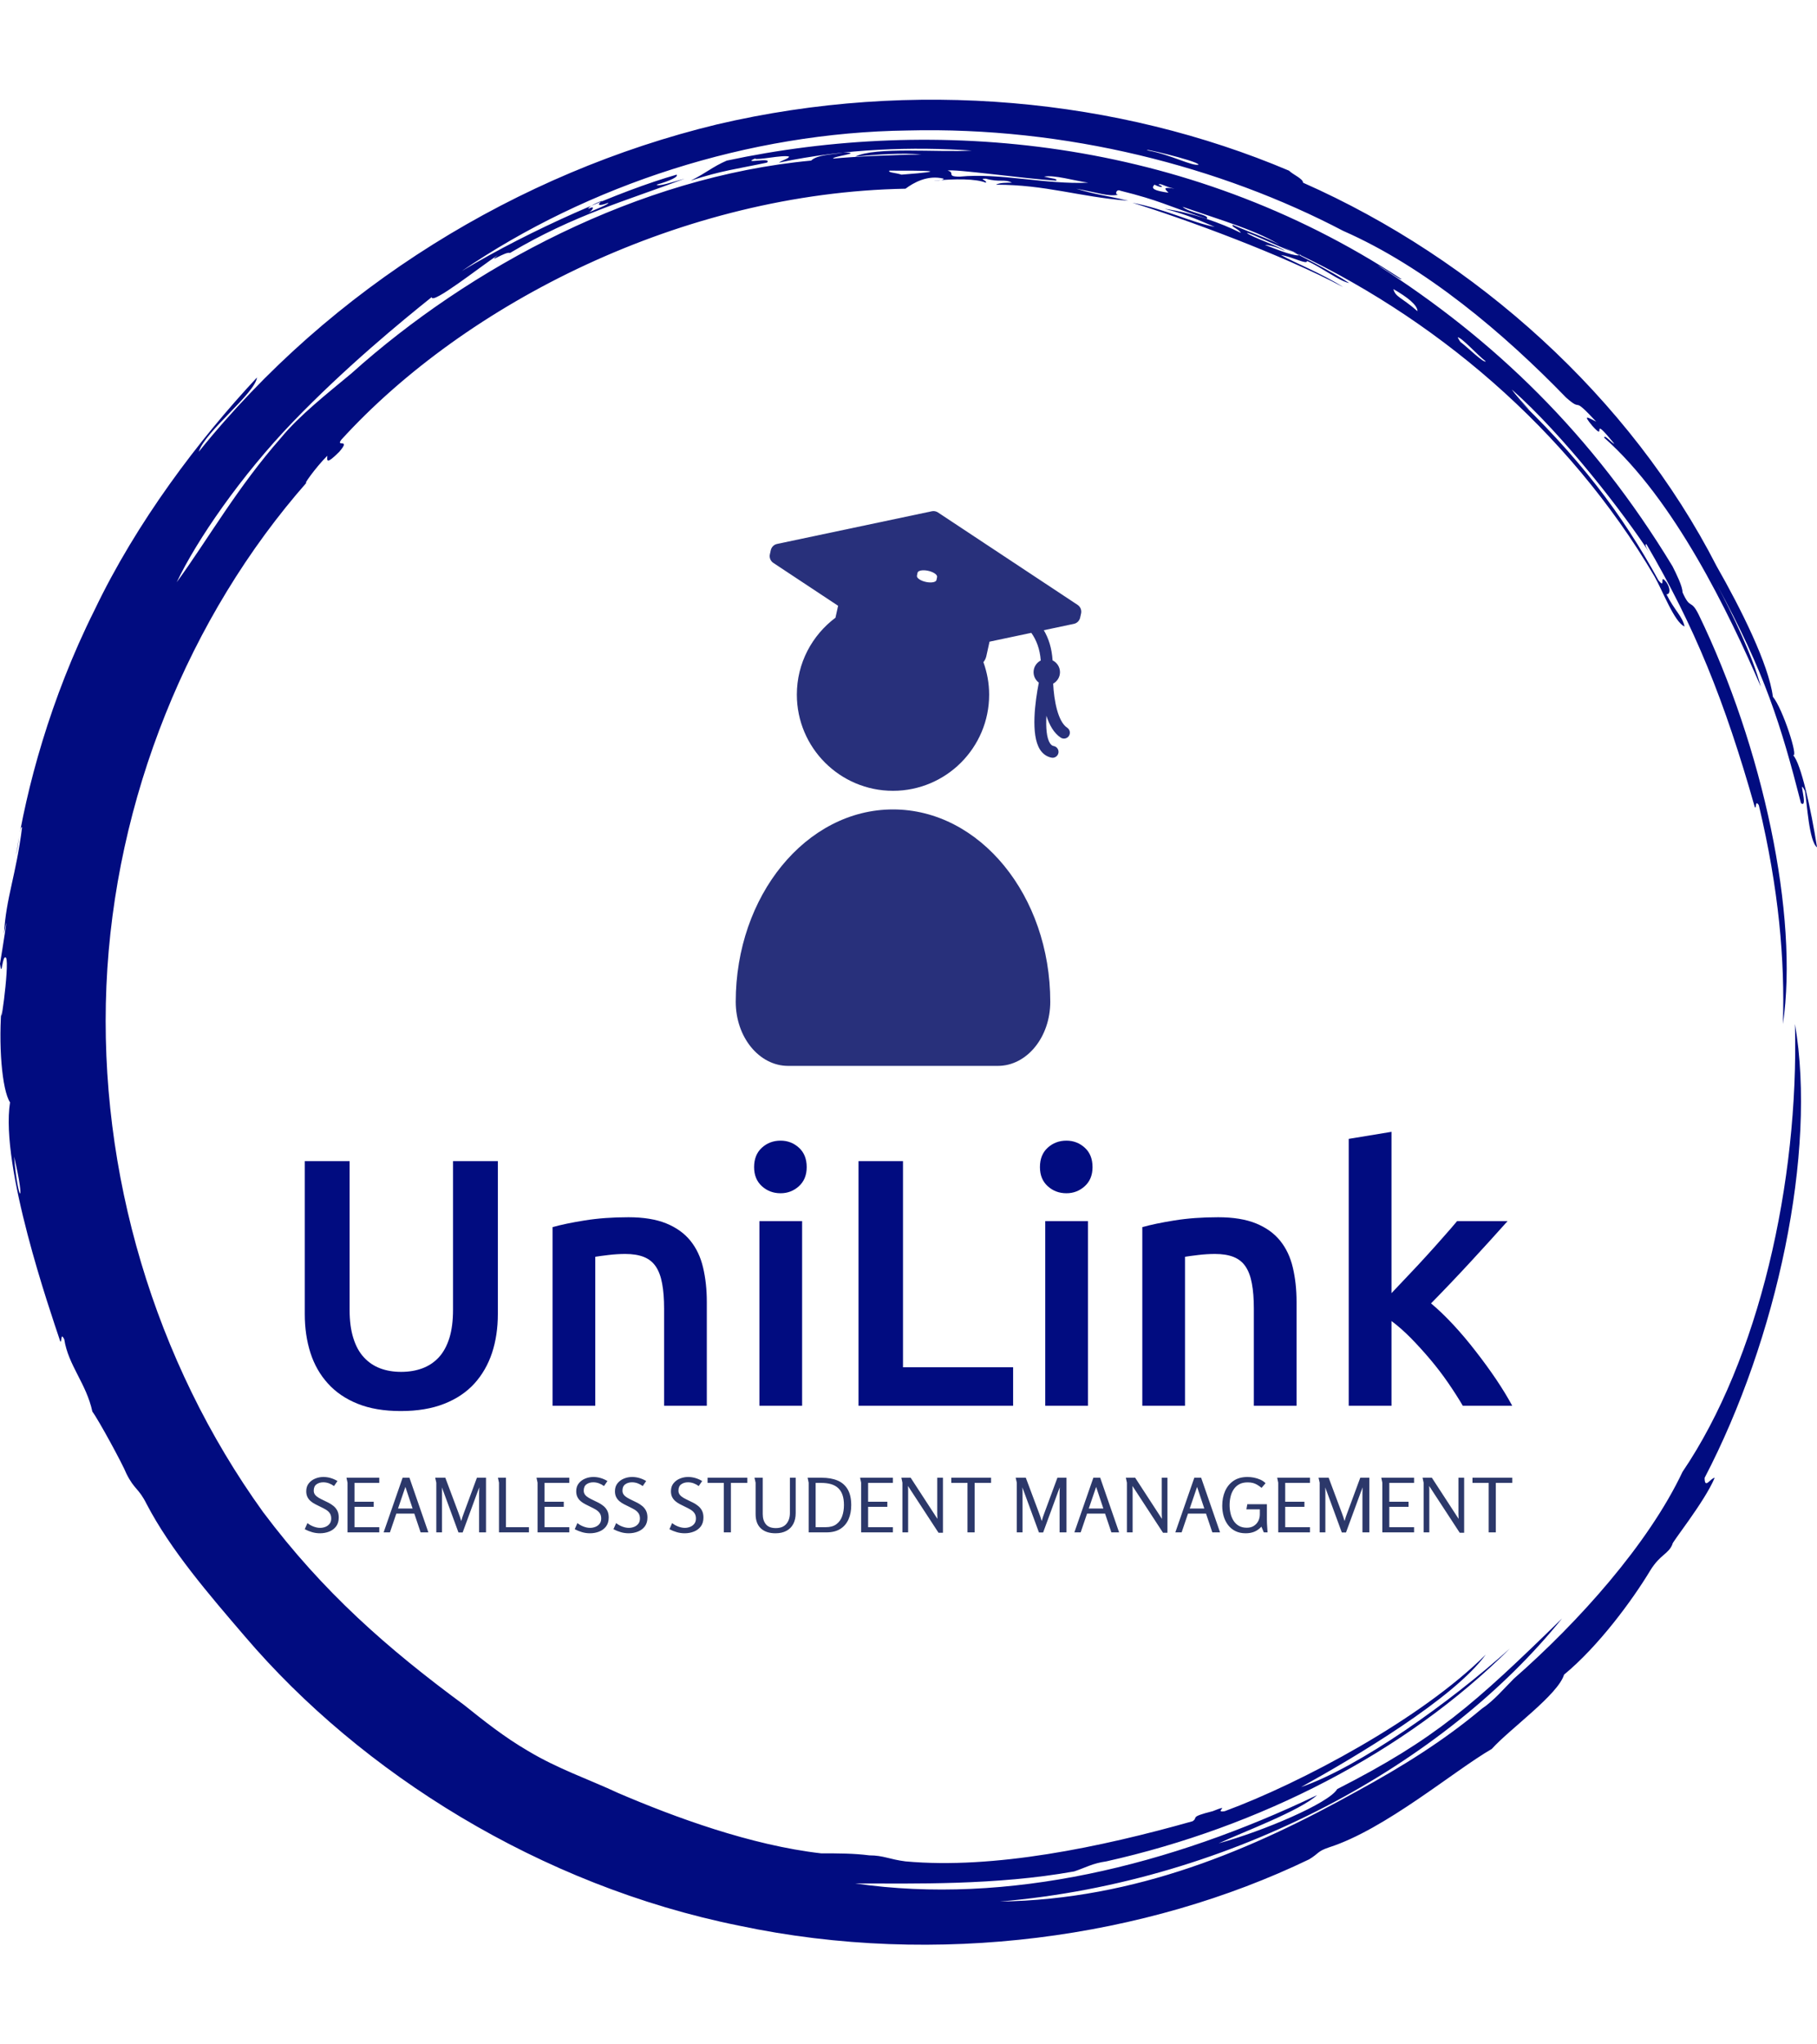 <svg xmlns="http://www.w3.org/2000/svg" version="1.1" xmlns:xlink="http://www.w3.org/1999/xlink" xmlns:svgjs="http://svgjs.dev/svgjs" width="1000" height="1125" viewBox="0 0 1000 1125"><g transform="matrix(1,0,0,1,0,0)"><svg viewBox="0 0 320 360" data-background-color="#ffffff" preserveAspectRatio="xMidYMid meet" height="1125" width="1000" xmlns="http://www.w3.org/2000/svg" xmlns:xlink="http://www.w3.org/1999/xlink"><g id="tight-bounds" transform="matrix(1,0,0,1,0,0)"><svg viewBox="0 0 320 360" height="360" width="320"><g><svg></svg></g><g><svg viewBox="0 0 320 360" height="360" width="320"><g><path transform="translate(-19.448,3.174) scale(3.536,3.536)" d="M67.6 10.7c0.2 0 1.8 0.8 2.7 1.1-0.3 0.1-1-0.2-1.8-0.5 0.2 0 0.6 0.1 1 0.3-0.2-0.2-1.7-0.7-1.9-0.9M52.7 7.6c0.3-0.1 3.8 0.4 5.4 0.5 0.1-0.1-0.2-0.1-0.6-0.2 0.5-0.1 1.5 0.2 2.2 0.3-2.1 0.1-4.4-0.5-6.4-0.3-0.7 0-0.2-0.2-0.6-0.3M49.8 7.6c1.8 0 3.2 0 0.6 0.2-0.3-0.1-0.7-0.1-0.6-0.2M78.1 15.9c0.2 0 1 0.9 1.4 1.2-0.1 0.1-0.9-0.7-1.3-1 0.1 0.1 0 0-0.1-0.2M76.1 14.6c-0.8-0.7-1.1-0.7-1.2-1.1 0.7 0.4 1.2 0.8 1.2 1.1M63.2 8.3c0.1-0.1 0.3 0.1 0.8 0.2-0.6-0.1-0.5 0-0.3 0.2-0.7-0.1-0.9-0.2-0.7-0.4 0.4 0.2 0.5 0.1 0.2 0M34.8 9.5c0-0.1 0.4-0.3 0.7-0.4-0.3 0.2-0.2 0.3 0.3 0.1 0 0.1-0.6 0.3-1 0.5 0.2-0.1 0.4-0.4 0-0.2M65.2 7.3c-0.3 0.1-1.4-0.5-2.5-0.7-0.6-0.2 2.4 0.5 2.5 0.7M6.2 56.7c0.6 2.5 0.2 2.4 0 0M6.3 41.7c0.1-0.4 0.2-1.5 0.3-1.4-0.3 2.4-0.8 3.5-0.9 5.3 0.3-1.6-0.1 0.9-0.2 1.5 0.1 0.8 0.1-0.5 0.3-0.3 0.2 0.3-0.4 4.5-0.2 2.2-0.2 2.1 0 4.4 0.4 5-0.5 3.2 2 10.4 2.5 11.9 0.1 0.1 0-0.5 0.2-0.1 0.2 1.3 1.1 2.2 1.4 3.6 0.3 0.4 1.5 2.6 1.7 3.1 0.4 0.8 0.6 0.7 1 1.5 1.2 2.3 3.1 4.5 4.9 6.6 5.8 6.8 14.7 12.4 24.6 14.4 9.9 2.1 20.3 0.6 28.4-3.3 0.5-0.3 0.4-0.4 1-0.6 2.8-0.9 6.2-3.8 8.1-4.9 0.9-1 3.3-2.7 3.6-3.7 1.7-1.4 3.4-3.7 4.3-5.2 0.5-0.8 0.9-0.8 1.1-1.3-0.1 0 1.6-2.1 2.1-3.3-0.2 0-0.5 0.6-0.5 0 3.6-6.9 5.6-16.2 4.5-22.6 0.2 7.9-1.8 16.7-5.6 22.3-1.7 3.6-5.2 7.5-8.4 10.3-0.5 0.5-1 1.1-1.6 1.5-1.9 1.6-4 2.9-6.2 4.1-5.2 2.9-11 5.4-17.8 5.5 11.7-1 22.2-6.9 28-14.1-4.4 4.3-6.3 6-11.2 8.5-0.4 0.7-3.7 2.1-5.9 2.7 1.3-0.6 4-1.6 4.9-2.4-7.3 3.5-15.4 5.5-23 4.4 2.9 0 7 0.1 10.9-0.6 0.6-0.2 0.9-0.4 1.6-0.5 7.6-1.7 14.9-5.4 20.1-10.6-3 2.7-7.5 5.9-10.4 6.9 2.7-1.5 7.6-4.4 9.2-6.6-3.2 3.2-9.2 6.4-13 7.8-0.6 0.1 0.4-0.4-0.6 0-1.2 0.3-0.7 0.3-1 0.5-4.6 1.3-9.9 2.4-14.3 2-0.8-0.1-1.1-0.3-1.8-0.3-0.8-0.1-1.5-0.1-2.4-0.1-3.5-0.4-7.3-1.8-10.1-3-1.5-0.7-3-1.2-4.5-2.1-1.2-0.7-2.2-1.5-3.2-2.3-3.8-2.8-7-5.6-10-9.6-5.4-7.5-8.2-16.9-7.8-26.2 0.4-9.3 4.1-18.4 10-25.1-0.3 0.3 0.4-0.7 1-1.3 0 0.2-0.1 0.5 0.6-0.2 0.6-0.7-0.2-0.2 0.1-0.6 6.2-6.8 17-12.3 28.1-12.5 0.4-0.3 1.1-0.7 1.9-0.5 0 0.1-0.5 0.1-0.5 0.1 1.1-0.1 2.1-0.1 2.6 0.1 0.1-0.1-0.4-0.2 0-0.2 0.7 0.2 0.9 0 1.3 0.2-0.3 0-0.6 0-0.8 0.1 2.5 0 4.1 0.6 6.6 0.8-1.3-0.3-1.6-0.3-2.6-0.6 1.1 0.2 1.6 0.4 2.1 0.3-0.2 0-0.1-0.3 0.1-0.2 2 0.5 2.2 0.7 4.3 1.4 0.2-0.2-0.9-0.3-1.2-0.6 2 0.7 3.8 1.2 5 2-0.4-0.3-1.6-0.7-2.5-1.1-0.1 0.1 0.3 0.2 0.4 0.4-1-0.5-2.4-1-3.8-1.2 1.2 0.3 2 0.7 2.5 0.9-1.1-0.2-2.5-0.9-4.1-1.2 2.6 0.8 7.5 2.6 10.5 4.2-1.1-0.7-2.4-1.2-3.1-1.6 0.6 0.1 1.3 0.5 1.3 0.3 0.7 0.3 1.6 1 2.1 1.1-0.9-0.6-2.7-1.5-3.3-1.8 7.5 3.4 14.2 9.1 18.5 16.4 0.4 0.7 1 2.3 1.5 2.5-0.1-0.5-0.5-0.8-0.9-1.6 0.2 0 0.2-0.3 0-0.6-0.4-0.5 0 0.4-0.4-0.1-1.8-3.3-4-6.2-7.4-9.4 1.9 1.8 0.5 0.5 0.1-0.1 2.6 2.3 5.6 6.2 6.9 8.2-0.2-0.3-0.3-0.5-0.2-0.5 2.4 4.1 3.9 7.8 5.4 13.1 0.1 0.1 0-0.4 0.2-0.1 1 4.2 1.3 7.7 1.2 10.9 0.8-5.4-1-13.8-4.2-20.4-0.4-0.8-0.4-0.2-0.8-1.1 0-0.3-0.3-0.9-0.5-1.3-4-6.6-8.9-11.3-14.7-15 0.4 0.2 1.2 0.8 1.2 0.7-10.8-7.1-23.3-8.1-33.6-5.9-0.7 0.3-1 0.6-1.8 1 1.5-0.5 2.4-0.6 3.8-0.9 0.3-0.3-1.3 0.1-0.6-0.2 0.1 0.1 1.4-0.2 1.7-0.1 0 0.1-0.4 0.2-0.5 0.3 3.3-0.7 6.7-0.8 9.6-0.6-1.7 0.1-4.8-0.2-5.8 0.3 1-0.1 2.4-0.2 3.3-0.1-1.2 0-3.4 0.1-4.4 0.2-0.1-0.1 1.6-0.3 0.5-0.3-0.5 0.1-1.3 0.1-1.6 0.4-8.6 0.8-17 5.3-22.9 10.6-1.2 1-2.6 2.1-3.5 3.2-2.2 2.5-3.6 5-5.2 7.2 1-2.1 3.2-5.3 5.8-8 2.6-2.7 5.4-5 6.9-6.2 0 0.4 2.4-1.5 3.3-2.1-0.6 0.5 0.4-0.2 0.6-0.1 3.2-1.9 5.8-2.6 8.7-3.7-0.7 0.2-1.3 0.4-1.4 0.3 0.7-0.2 1.1-0.4 1-0.5-2.8 0.8-7.2 2.7-10.7 4.8 6.3-4.3 14.3-6.9 22.2-7 7.9-0.2 15.6 1.8 21.7 5 4.1 1.8 8 5.1 11.1 8.3 0.9 0.8 0.2-0.2 1.5 1.2-0.4-0.2-0.7-0.4-0.2 0.2 0.8 0.9-0.2-0.7 1.1 0.9-0.1 0-0.5-0.5-0.5-0.3 3.5 3.1 6.2 8.7 7.8 12.4-0.4-1.5-1.4-3.6-2.2-5.1 2.4 4.4 3.2 7 4.2 10.9 0.4 0.3-0.2-1.4 0.2-0.6 0.1 0.6 0.2 2.5 0.6 2.8-0.3-1.9-0.8-4.2-1.2-4.6 0.3 0.2-0.5-2.3-1-2.9-0.2-1.6-1.6-4.4-2.8-6.5-4.3-8.4-12-15.3-20.6-19.1 0-0.2-0.5-0.4-0.7-0.6-8.5-3.6-18.7-4.6-28.5-2.3-9.9 2.4-19.2 8.1-25.8 16.3 0.3-1 2.8-2.9 2.9-3.7-2.9 3.1-6 7.2-8.1 11.6-2.2 4.4-3.4 8.9-3.9 12.2" fill="#010c80" fill-rule="nonzero" stroke="none" stroke-width="1" stroke-linecap="butt" stroke-linejoin="miter" stroke-miterlimit="10" stroke-dasharray="" stroke-dashoffset="0" font-family="none" font-weight="none" font-size="none" text-anchor="none" style="mix-blend-mode: normal" data-fill-palette-color="tertiary"></path></g><g transform="matrix(1,0,0,1,53.669,90)"><svg viewBox="0 0 212.661 180" height="180" width="212.661"><g><svg viewBox="0 0 212.661 180" height="180" width="212.661"><g><svg viewBox="0 0 224 189.597" height="180" width="212.661"><g transform="matrix(1,0,0,1,0,115.135)"><svg viewBox="0 0 224 74.463" height="74.463" width="224"><g id="textblocktransform"><svg viewBox="0 0 224 74.463" height="74.463" width="224" id="textblock"><g><svg viewBox="0 0 224 51.793" height="51.793" width="224"><g transform="matrix(1,0,0,1,0,0)"><svg width="224" viewBox="3.9 -38.8 171.04 39.55" height="51.793" data-palette-color="#010c80"><path d="M17.5 0.75L17.5 0.75Q13.95 0.75 11.4-0.28 8.85-1.3 7.18-3.15 5.5-5 4.7-7.5 3.9-10 3.9-13L3.9-13 3.9-34.65 10.25-34.65 10.25-13.6Q10.25-11.25 10.78-9.58 11.3-7.9 12.28-6.85 13.25-5.8 14.58-5.3 15.9-4.8 17.55-4.8L17.55-4.8Q19.2-4.8 20.55-5.3 21.9-5.8 22.88-6.85 23.85-7.9 24.38-9.58 24.9-11.25 24.9-13.6L24.9-13.6 24.9-34.65 31.25-34.65 31.25-13Q31.25-10 30.43-7.5 29.6-5 27.93-3.15 26.25-1.3 23.65-0.28 21.05 0.75 17.5 0.75ZM39 0L39-25.3Q40.75-25.8 43.55-26.25 46.35-26.7 49.75-26.7L49.75-26.7Q52.95-26.7 55.1-25.83 57.25-24.95 58.52-23.38 59.8-21.8 60.32-19.58 60.85-17.35 60.85-14.7L60.85-14.7 60.85 0 54.8 0 54.8-13.75Q54.8-15.85 54.52-17.32 54.25-18.8 53.62-19.73 53-20.65 51.92-21.08 50.85-21.5 49.3-21.5L49.3-21.5Q48.15-21.5 46.9-21.35 45.65-21.2 45.05-21.1L45.05-21.1 45.05 0 39 0ZM74.35-26.15L74.35 0 68.3 0 68.3-26.15 74.35-26.15ZM75-33.8L75-33.8Q75-32.1 73.9-31.1 72.8-30.1 71.3-30.1L71.3-30.1Q69.75-30.1 68.65-31.1 67.55-32.1 67.55-33.8L67.55-33.8Q67.55-35.55 68.65-36.55 69.75-37.55 71.3-37.55L71.3-37.55Q72.8-37.55 73.9-36.55 75-35.55 75-33.8ZM88.64-5.45L104.24-5.45 104.24 0 82.34 0 82.34-34.65 88.64-34.65 88.64-5.45ZM114.84-26.15L114.84 0 108.79 0 108.79-26.15 114.84-26.15ZM115.49-33.8L115.49-33.8Q115.49-32.1 114.39-31.1 113.29-30.1 111.79-30.1L111.79-30.1Q110.24-30.1 109.14-31.1 108.04-32.1 108.04-33.8L108.04-33.8Q108.04-35.55 109.14-36.55 110.24-37.55 111.79-37.55L111.79-37.55Q113.29-37.55 114.39-36.55 115.49-35.55 115.49-33.8ZM122.54 0L122.54-25.3Q124.29-25.8 127.09-26.25 129.89-26.7 133.29-26.7L133.29-26.7Q136.49-26.7 138.64-25.83 140.79-24.95 142.06-23.38 143.34-21.8 143.86-19.58 144.39-17.35 144.39-14.7L144.39-14.7 144.39 0 138.34 0 138.34-13.75Q138.34-15.85 138.06-17.32 137.79-18.8 137.16-19.73 136.54-20.65 135.46-21.08 134.39-21.5 132.84-21.5L132.84-21.5Q131.69-21.5 130.44-21.35 129.19-21.2 128.59-21.1L128.59-21.1 128.59 0 122.54 0ZM157.84-38.8L157.84-15.95Q158.99-17.15 160.28-18.53 161.59-19.9 162.84-21.28 164.09-22.65 165.21-23.93 166.34-25.2 167.13-26.15L167.13-26.15 174.28-26.15Q171.78-23.35 169.01-20.35 166.24-17.35 163.44-14.5L163.44-14.5Q164.94-13.25 166.59-11.48 168.24-9.7 169.78-7.7 171.34-5.7 172.69-3.7 174.03-1.7 174.94 0L174.94 0 167.94 0Q167.03-1.55 165.86-3.25 164.69-4.95 163.34-6.55 161.99-8.15 160.59-9.58 159.19-11 157.84-12L157.84-12 157.84 0 151.78 0 151.78-37.8 157.84-38.8Z" opacity="1" transform="matrix(1,0,0,1,0,0)" fill="#010c80" class="undefined-text-0" data-fill-palette-color="primary" id="text-0"></path></svg></g></svg></g><g transform="matrix(1,0,0,1,0,64.02)"><svg viewBox="0 0 224 10.443" height="10.443" width="224"><g transform="matrix(1,0,0,1,0,0)"><svg width="224" viewBox="1.6 -36.9 804.4 37.5" height="10.443" data-palette-color="#2c386a"><path d="M14-36.9L14-36.9Q16.5-36.9 18.88-36.2 21.25-35.5 23.4-34.2L23.4-34.2 21.1-30.85Q19.55-32 17.73-32.68 15.9-33.35 13.95-33.35L13.95-33.35Q11.3-33.35 9.45-32.02 7.6-30.7 7.6-27.8L7.6-27.8Q7.6-26.2 8.47-25.08 9.35-23.95 10.8-23.1 12.25-22.25 13.95-21.45L13.95-21.45Q15.7-20.65 17.53-19.7 19.35-18.75 20.88-17.48 22.4-16.2 23.33-14.38 24.25-12.55 24.25-9.9L24.25-9.9Q24.25-6.3 22.5-3.98 20.75-1.65 17.9-0.53 15.05 0.6 11.75 0.6L11.75 0.6Q9.05 0.6 6.53-0.13 4-0.85 1.6-2.1L1.6-2.1 3.4-6.2Q5.05-4.8 7.4-3.9 9.75-3 11.9-3L11.9-3Q13.55-3 15.25-3.63 16.95-4.25 18.1-5.65 19.25-7.05 19.25-9.25L19.25-9.25Q19.25-11.45 18.2-12.88 17.15-14.3 15.45-15.28 13.75-16.25 11.85-17.15L11.85-17.15Q10.2-17.95 8.55-18.8 6.9-19.65 5.55-20.8 4.2-21.95 3.4-23.55 2.6-25.15 2.6-27.4L2.6-27.4Q2.6-30.55 4.28-32.65 5.95-34.75 8.58-35.83 11.2-36.9 14-36.9ZM30.1-33.1L29.4-36.4 51.25-36.4 51.25-32.95 34.75-32.95 34.75-20.4 47.55-20.4 47.55-17 34.75-17 34.75-3.45 51.25-3.45 51.25 0 30.1 0 30.1-33.1ZM66.8-36.4L71.35-36.4 83.95 0 78.8 0 74.6-12.5 62.6-12.5 58.35 0 54.15 0 66.8-36.4ZM73.45-15.9L68.65-30.3 63.75-15.9 73.45-15.9ZM88.5-36.4L95.25-36.4 104.1-12.75Q104.55-11.5 104.98-10.3 105.4-9.1 105.85-7.55L105.85-7.55Q106.25-9.05 106.65-10.23 107.05-11.4 107.5-12.6L107.5-12.6 116.3-36.4 122.35-36.4 122.35 0 117.75 0 117.75-26.35Q117.75-27.25 117.8-28.1 117.85-28.95 117.9-30L117.9-30Q117.6-29.2 117.25-28.35 116.9-27.5 116.6-26.65L116.6-26.65 106.8 0.05 104 0.05 94.1-26.9Q93.85-27.65 93.5-28.48 93.15-29.3 92.9-30L92.9-30Q93-29.05 93.03-28.25 93.05-27.45 93.05-26.6L93.05-26.6 93.05 0 89.25 0 89.25-33.1 88.5-36.4ZM131-33.1L130.3-36.4 135.65-36.4 135.65-3.45 150.95-3.45 150.95 0 131 0 131-33.1ZM156.7-33.1L156-36.4 177.85-36.4 177.85-32.95 161.35-32.95 161.35-20.4 174.15-20.4 174.15-17 161.35-17 161.35-3.45 177.85-3.45 177.85 0 156.7 0 156.7-33.1ZM193.85-36.9L193.85-36.9Q196.35-36.9 198.73-36.2 201.1-35.5 203.25-34.2L203.25-34.2 200.95-30.85Q199.4-32 197.58-32.68 195.75-33.35 193.8-33.35L193.8-33.35Q191.15-33.35 189.3-32.02 187.45-30.7 187.45-27.8L187.45-27.8Q187.45-26.2 188.33-25.08 189.2-23.95 190.65-23.1 192.1-22.25 193.8-21.45L193.8-21.45Q195.55-20.65 197.38-19.7 199.2-18.75 200.73-17.48 202.25-16.2 203.18-14.38 204.1-12.55 204.1-9.9L204.1-9.9Q204.1-6.3 202.35-3.98 200.6-1.65 197.75-0.53 194.9 0.6 191.6 0.6L191.6 0.6Q188.9 0.6 186.38-0.13 183.85-0.85 181.45-2.1L181.45-2.1 183.25-6.2Q184.9-4.8 187.25-3.9 189.6-3 191.75-3L191.75-3Q193.4-3 195.1-3.63 196.8-4.25 197.95-5.65 199.1-7.05 199.1-9.25L199.1-9.25Q199.1-11.45 198.05-12.88 197-14.3 195.3-15.28 193.6-16.25 191.7-17.15L191.7-17.15Q190.05-17.95 188.4-18.8 186.75-19.65 185.4-20.8 184.05-21.95 183.25-23.55 182.45-25.15 182.45-27.4L182.45-27.4Q182.45-30.55 184.13-32.65 185.8-34.75 188.43-35.83 191.05-36.9 193.85-36.9ZM219.65-36.9L219.65-36.9Q222.15-36.9 224.53-36.2 226.9-35.5 229.05-34.2L229.05-34.2 226.75-30.85Q225.2-32 223.38-32.68 221.55-33.35 219.6-33.35L219.6-33.35Q216.95-33.35 215.1-32.02 213.25-30.7 213.25-27.8L213.25-27.8Q213.25-26.2 214.13-25.08 215-23.95 216.45-23.1 217.9-22.25 219.6-21.45L219.6-21.45Q221.35-20.65 223.18-19.7 225-18.75 226.53-17.48 228.05-16.2 228.98-14.38 229.9-12.55 229.9-9.9L229.9-9.9Q229.9-6.3 228.15-3.98 226.4-1.65 223.55-0.53 220.7 0.6 217.4 0.6L217.4 0.6Q214.7 0.6 212.18-0.13 209.65-0.85 207.25-2.1L207.25-2.1 209.05-6.2Q210.7-4.8 213.05-3.9 215.4-3 217.55-3L217.55-3Q219.2-3 220.9-3.63 222.6-4.25 223.75-5.65 224.9-7.05 224.9-9.25L224.9-9.25Q224.9-11.45 223.85-12.88 222.8-14.3 221.1-15.28 219.4-16.25 217.5-17.15L217.5-17.15Q215.85-17.95 214.2-18.8 212.55-19.65 211.2-20.8 209.85-21.95 209.05-23.55 208.25-25.15 208.25-27.4L208.25-27.4Q208.25-30.55 209.93-32.65 211.6-34.75 214.23-35.83 216.85-36.9 219.65-36.9ZM256.95-36.9L256.95-36.9Q259.45-36.9 261.83-36.2 264.2-35.5 266.35-34.2L266.35-34.2 264.05-30.85Q262.5-32 260.68-32.68 258.85-33.35 256.9-33.35L256.9-33.35Q254.25-33.35 252.4-32.02 250.55-30.7 250.55-27.8L250.55-27.8Q250.55-26.2 251.43-25.08 252.3-23.95 253.75-23.1 255.2-22.25 256.9-21.45L256.9-21.45Q258.65-20.65 260.48-19.7 262.3-18.75 263.83-17.48 265.35-16.2 266.28-14.38 267.2-12.55 267.2-9.9L267.2-9.9Q267.2-6.3 265.45-3.98 263.7-1.65 260.85-0.53 258 0.6 254.7 0.6L254.7 0.6Q252 0.6 249.48-0.13 246.95-0.85 244.55-2.1L244.55-2.1 246.35-6.2Q248-4.8 250.35-3.9 252.7-3 254.85-3L254.85-3Q256.5-3 258.2-3.63 259.9-4.25 261.05-5.65 262.2-7.05 262.2-9.25L262.2-9.25Q262.2-11.45 261.15-12.88 260.1-14.3 258.4-15.28 256.7-16.25 254.8-17.15L254.8-17.15Q253.15-17.95 251.5-18.8 249.85-19.65 248.5-20.8 247.15-21.95 246.35-23.55 245.55-25.15 245.55-27.4L245.55-27.4Q245.55-30.55 247.23-32.65 248.9-34.75 251.53-35.83 254.15-36.9 256.95-36.9ZM280.75 0L280.75-32.95 269.95-32.95 269.95-36.4 296.45-36.4 296.45-32.95 285.5-32.95 285.5 0 280.75 0ZM301.2-36.4L306.7-36.4 306.7-12.2Q306.7-7.95 308.8-5.4 310.9-2.85 315.4-2.85L315.4-2.85Q320.05-2.85 322.43-5.65 324.8-8.45 324.8-12.9L324.8-12.9 324.8-36.4 328.65-36.4 328.65-12.9Q328.65-8.7 327.08-5.68 325.5-2.65 322.5-1.03 319.5 0.6 315.2 0.6L315.2 0.6Q308.95 0.6 305.45-2.65 301.95-5.9 301.95-12.2L301.95-12.2 301.95-33.1 301.2-36.4ZM365.65-18.1L365.65-18.1Q365.65-12.85 363.88-8.78 362.1-4.7 358.45-2.35 354.8 0 349.15 0L349.15 0 337.3 0 337.3-33.1Q337.3-33.15 337.13-33.9 336.95-34.65 336.8-35.45 336.65-36.25 336.6-36.4L336.6-36.4 345.95-36.4Q352.05-36.4 356.45-34.58 360.85-32.75 363.25-28.73 365.65-24.7 365.65-18.1ZM360.8-18.2L360.8-18.2Q360.8-22.15 359.83-24.95 358.85-27.75 356.93-29.53 355-31.3 352.18-32.13 349.35-32.95 345.6-32.95L345.6-32.95 341.95-32.95 341.95-3.45 348.55-3.45Q353.1-3.45 355.78-5.45 358.45-7.45 359.63-10.8 360.8-14.15 360.8-18.2ZM372.25-33.1L371.55-36.4 393.4-36.4 393.4-32.95 376.9-32.95 376.9-20.4 389.7-20.4 389.7-17 376.9-17 376.9-3.45 393.4-3.45 393.4 0 372.25 0 372.25-33.1ZM399.05-36.4L405.25-36.4 421.15-11.95Q421.6-11.25 422.1-10.48 422.6-9.7 423.1-9L423.1-9Q423.05-9.85 423-10.73 422.95-11.6 422.95-12.4L422.95-12.4 422.95-36.4 426.75-36.4 426.75 0.25 423.8 0.25 405.25-28.15Q404.85-28.8 404.38-29.53 403.9-30.25 403.4-30.9L403.4-30.9Q403.5-30.1 403.53-29.28 403.55-28.45 403.55-27.65L403.55-27.65 403.55 0 399.75 0 399.75-33.1 399.05-36.4ZM443.1 0L443.1-32.95 432.3-32.95 432.3-36.4 458.8-36.4 458.8-32.95 447.85-32.95 447.85 0 443.1 0ZM475.2-36.4L481.95-36.4 490.8-12.75Q491.25-11.5 491.68-10.3 492.1-9.1 492.55-7.55L492.55-7.55Q492.95-9.05 493.35-10.23 493.75-11.4 494.2-12.6L494.2-12.6 503-36.4 509.05-36.4 509.05 0 504.45 0 504.45-26.35Q504.45-27.25 504.5-28.1 504.55-28.95 504.6-30L504.6-30Q504.3-29.2 503.95-28.35 503.6-27.5 503.3-26.65L503.3-26.65 493.5 0.05 490.7 0.05 480.8-26.9Q480.55-27.65 480.2-28.48 479.85-29.3 479.6-30L479.6-30Q479.7-29.05 479.73-28.25 479.75-27.45 479.75-26.6L479.75-26.6 479.75 0 475.95 0 475.95-33.1 475.2-36.4ZM526.95-36.4L531.5-36.4 544.1 0 538.95 0 534.75-12.5 522.75-12.5 518.5 0 514.3 0 526.95-36.4ZM533.6-15.9L528.8-30.3 523.9-15.9 533.6-15.9ZM548.6-36.4L554.8-36.4 570.7-11.95Q571.15-11.25 571.65-10.48 572.15-9.7 572.65-9L572.65-9Q572.6-9.85 572.55-10.73 572.5-11.6 572.5-12.4L572.5-12.4 572.5-36.4 576.3-36.4 576.3 0.25 573.35 0.25 554.8-28.15Q554.4-28.8 553.92-29.53 553.45-30.25 552.95-30.9L552.95-30.9Q553.05-30.1 553.07-29.28 553.1-28.45 553.1-27.65L553.1-27.65 553.1 0 549.3 0 549.3-33.1 548.6-36.4ZM594.2-36.4L598.75-36.4 611.35 0 606.2 0 602-12.5 590-12.5 585.75 0 581.55 0 594.2-36.4ZM600.85-15.9L596.05-30.3 591.15-15.9 600.85-15.9ZM629.7-36.9L629.7-36.9Q631.65-36.9 633.87-36.48 636.1-36.05 638.17-35.13 640.25-34.2 641.65-32.75L641.65-32.75 639-29.65Q637.45-30.9 636.1-31.7 634.75-32.5 633.27-32.9 631.8-33.3 629.7-33.3L629.7-33.3Q626.4-33.3 624.12-32.05 621.85-30.8 620.42-28.65 619-26.5 618.35-23.8 617.7-21.1 617.7-18.2L617.7-18.2Q617.7-15.45 618.3-12.78 618.9-10.1 620.25-7.9 621.6-5.7 623.8-4.4 626-3.1 629.2-3.1L629.2-3.1Q631.85-3.1 633.77-4.28 635.7-5.45 636.77-7.48 637.85-9.5 637.85-12.05L637.85-12.05 637.85-15.35 628.9-15.35 629.5-18.75 642.55-18.75 642.55-8.3Q642.55-6.25 642.72-4.15 642.9-2.05 643 0L643 0 640.5 0 638.9-3.8Q636.7-1.45 634.17-0.43 631.65 0.6 628.4 0.6L628.4 0.6Q624.45 0.6 621.52-0.88 618.6-2.35 616.65-4.93 614.7-7.5 613.75-10.8 612.8-14.1 612.8-17.75L612.8-17.75Q612.8-23.1 614.67-27.43 616.55-31.75 620.3-34.33 624.05-36.9 629.7-36.9ZM650.1-33.1L649.4-36.4 671.25-36.4 671.25-32.95 654.75-32.95 654.75-20.4 667.55-20.4 667.55-17 654.75-17 654.75-3.45 671.25-3.45 671.25 0 650.1 0 650.1-33.1ZM676.95-36.4L683.7-36.4 692.55-12.75Q693-11.5 693.42-10.3 693.85-9.1 694.3-7.55L694.3-7.55Q694.7-9.05 695.1-10.23 695.5-11.4 695.95-12.6L695.95-12.6 704.75-36.4 710.8-36.4 710.8 0 706.2 0 706.2-26.35Q706.2-27.25 706.25-28.1 706.3-28.95 706.35-30L706.35-30Q706.05-29.2 705.7-28.35 705.35-27.5 705.05-26.65L705.05-26.65 695.25 0.05 692.45 0.05 682.55-26.9Q682.3-27.65 681.95-28.48 681.6-29.3 681.35-30L681.35-30Q681.45-29.05 681.48-28.25 681.5-27.45 681.5-26.6L681.5-26.6 681.5 0 677.7 0 677.7-33.1 676.95-36.4ZM719.45-33.1L718.75-36.4 740.6-36.4 740.6-32.95 724.1-32.95 724.1-20.4 736.9-20.4 736.9-17 724.1-17 724.1-3.45 740.6-3.45 740.6 0 719.45 0 719.45-33.1ZM746.25-36.4L752.45-36.4 768.35-11.95Q768.8-11.25 769.3-10.48 769.8-9.7 770.3-9L770.3-9Q770.25-9.85 770.2-10.73 770.15-11.6 770.15-12.4L770.15-12.4 770.15-36.4 773.95-36.4 773.95 0.25 771 0.25 752.45-28.15Q752.05-28.8 751.58-29.53 751.1-30.25 750.6-30.9L750.6-30.9Q750.7-30.1 750.73-29.28 750.75-28.45 750.75-27.65L750.75-27.65 750.75 0 746.95 0 746.95-33.1 746.25-36.4ZM790.3 0L790.3-32.95 779.5-32.95 779.5-36.4 806-36.4 806-32.95 795.05-32.95 795.05 0 790.3 0Z" opacity="1" transform="matrix(1,0,0,1,0,0)" fill="#2c386a" class="undefined-text-1" data-fill-palette-color="secondary" id="text-1"></path></svg></g></svg></g></svg></g></svg></g><g transform="matrix(1,0,0,1,79.951,0)"><svg viewBox="0 0 64.099 102.907" height="102.907" width="64.099"><g><svg xmlns="http://www.w3.org/2000/svg" xmlns:xlink="http://www.w3.org/1999/xlink" version="1.1" x="0" y="0" viewBox="29.811 8.786 44.357 71.213" enable-background="new 0 0 100 100" xml:space="preserve" height="102.907" width="64.099" class="icon-icon-0" data-fill-palette-color="accent" id="icon-0"><g fill="#28307b" data-fill-palette-color="accent"><path d="M49.999 47.08c-11.145 0-20.188 11.061-20.188 24.689 0 4.551 3.011 8.23 6.73 8.23h26.916c3.72 0 6.73-3.68 6.73-8.23C70.188 58.141 61.146 47.08 49.999 47.08z" fill="#28307b" data-fill-palette-color="accent"></path><path d="M73.699 20.826L55.77 8.96c-0.231-0.155-0.519-0.21-0.793-0.151l-19.859 4.193c-0.4 0.084-0.715 0.396-0.805 0.798l-0.119 0.537c-0.094 0.423 0.082 0.86 0.445 1.1l8.314 5.503-0.339 1.533c-3.004 2.252-4.957 5.83-4.957 9.871 0 6.816 5.529 12.346 12.342 12.346 6.814 0 12.344-5.529 12.344-12.346 0-1.464-0.269-2.863-0.737-4.166 0.185-0.236 0.312-0.488 0.371-0.755l0.414-1.876 5.364-1.133c0.667 0.943 1.103 2.088 1.212 3.547-0.545 0.282-0.922 0.844-0.922 1.5 0 0.551 0.267 1.034 0.674 1.344-0.461 2.352-1.076 6.673 0.15 8.589 0.361 0.563 0.873 0.924 1.479 1.039 0.048 0.009 0.096 0.014 0.144 0.014 0.356 0 0.674-0.253 0.744-0.617 0.078-0.411-0.192-0.809-0.604-0.887-0.133-0.025-0.308-0.09-0.485-0.367-0.433-0.676-0.534-2.01-0.454-3.516 0.374 1.168 0.949 2.219 1.836 2.803 0.352 0.232 0.821 0.133 1.051-0.217s0.133-0.82-0.217-1.051c-1.192-0.785-1.695-3.477-1.803-5.66 0.52-0.289 0.875-0.837 0.875-1.474 0-0.667-0.389-1.238-0.949-1.514-0.1-1.555-0.504-2.82-1.128-3.871l3.861-0.816c0.401-0.084 0.716-0.396 0.805-0.797l0.119-0.537C74.237 21.503 74.061 21.064 73.699 20.826zM53.145 16.721c0.017-0.137 0.156-0.249 0.415-0.304 0.516-0.108 1.313 0.054 1.78 0.362 0.233 0.154 0.34 0.316 0.322 0.454l-0.076 0.376c-0.018 0.137-0.156 0.248-0.414 0.303-0.518 0.109-1.313-0.053-1.78-0.361-0.233-0.155-0.34-0.317-0.323-0.454L53.145 16.721z" fill="#28307b" data-fill-palette-color="accent"></path></g></svg></g></svg></g><g></g></svg></g></svg></g></svg></g></svg></g><defs></defs></svg><rect width="320" height="360" fill="none" stroke="none" visibility="hidden"></rect></g></svg></g></svg>